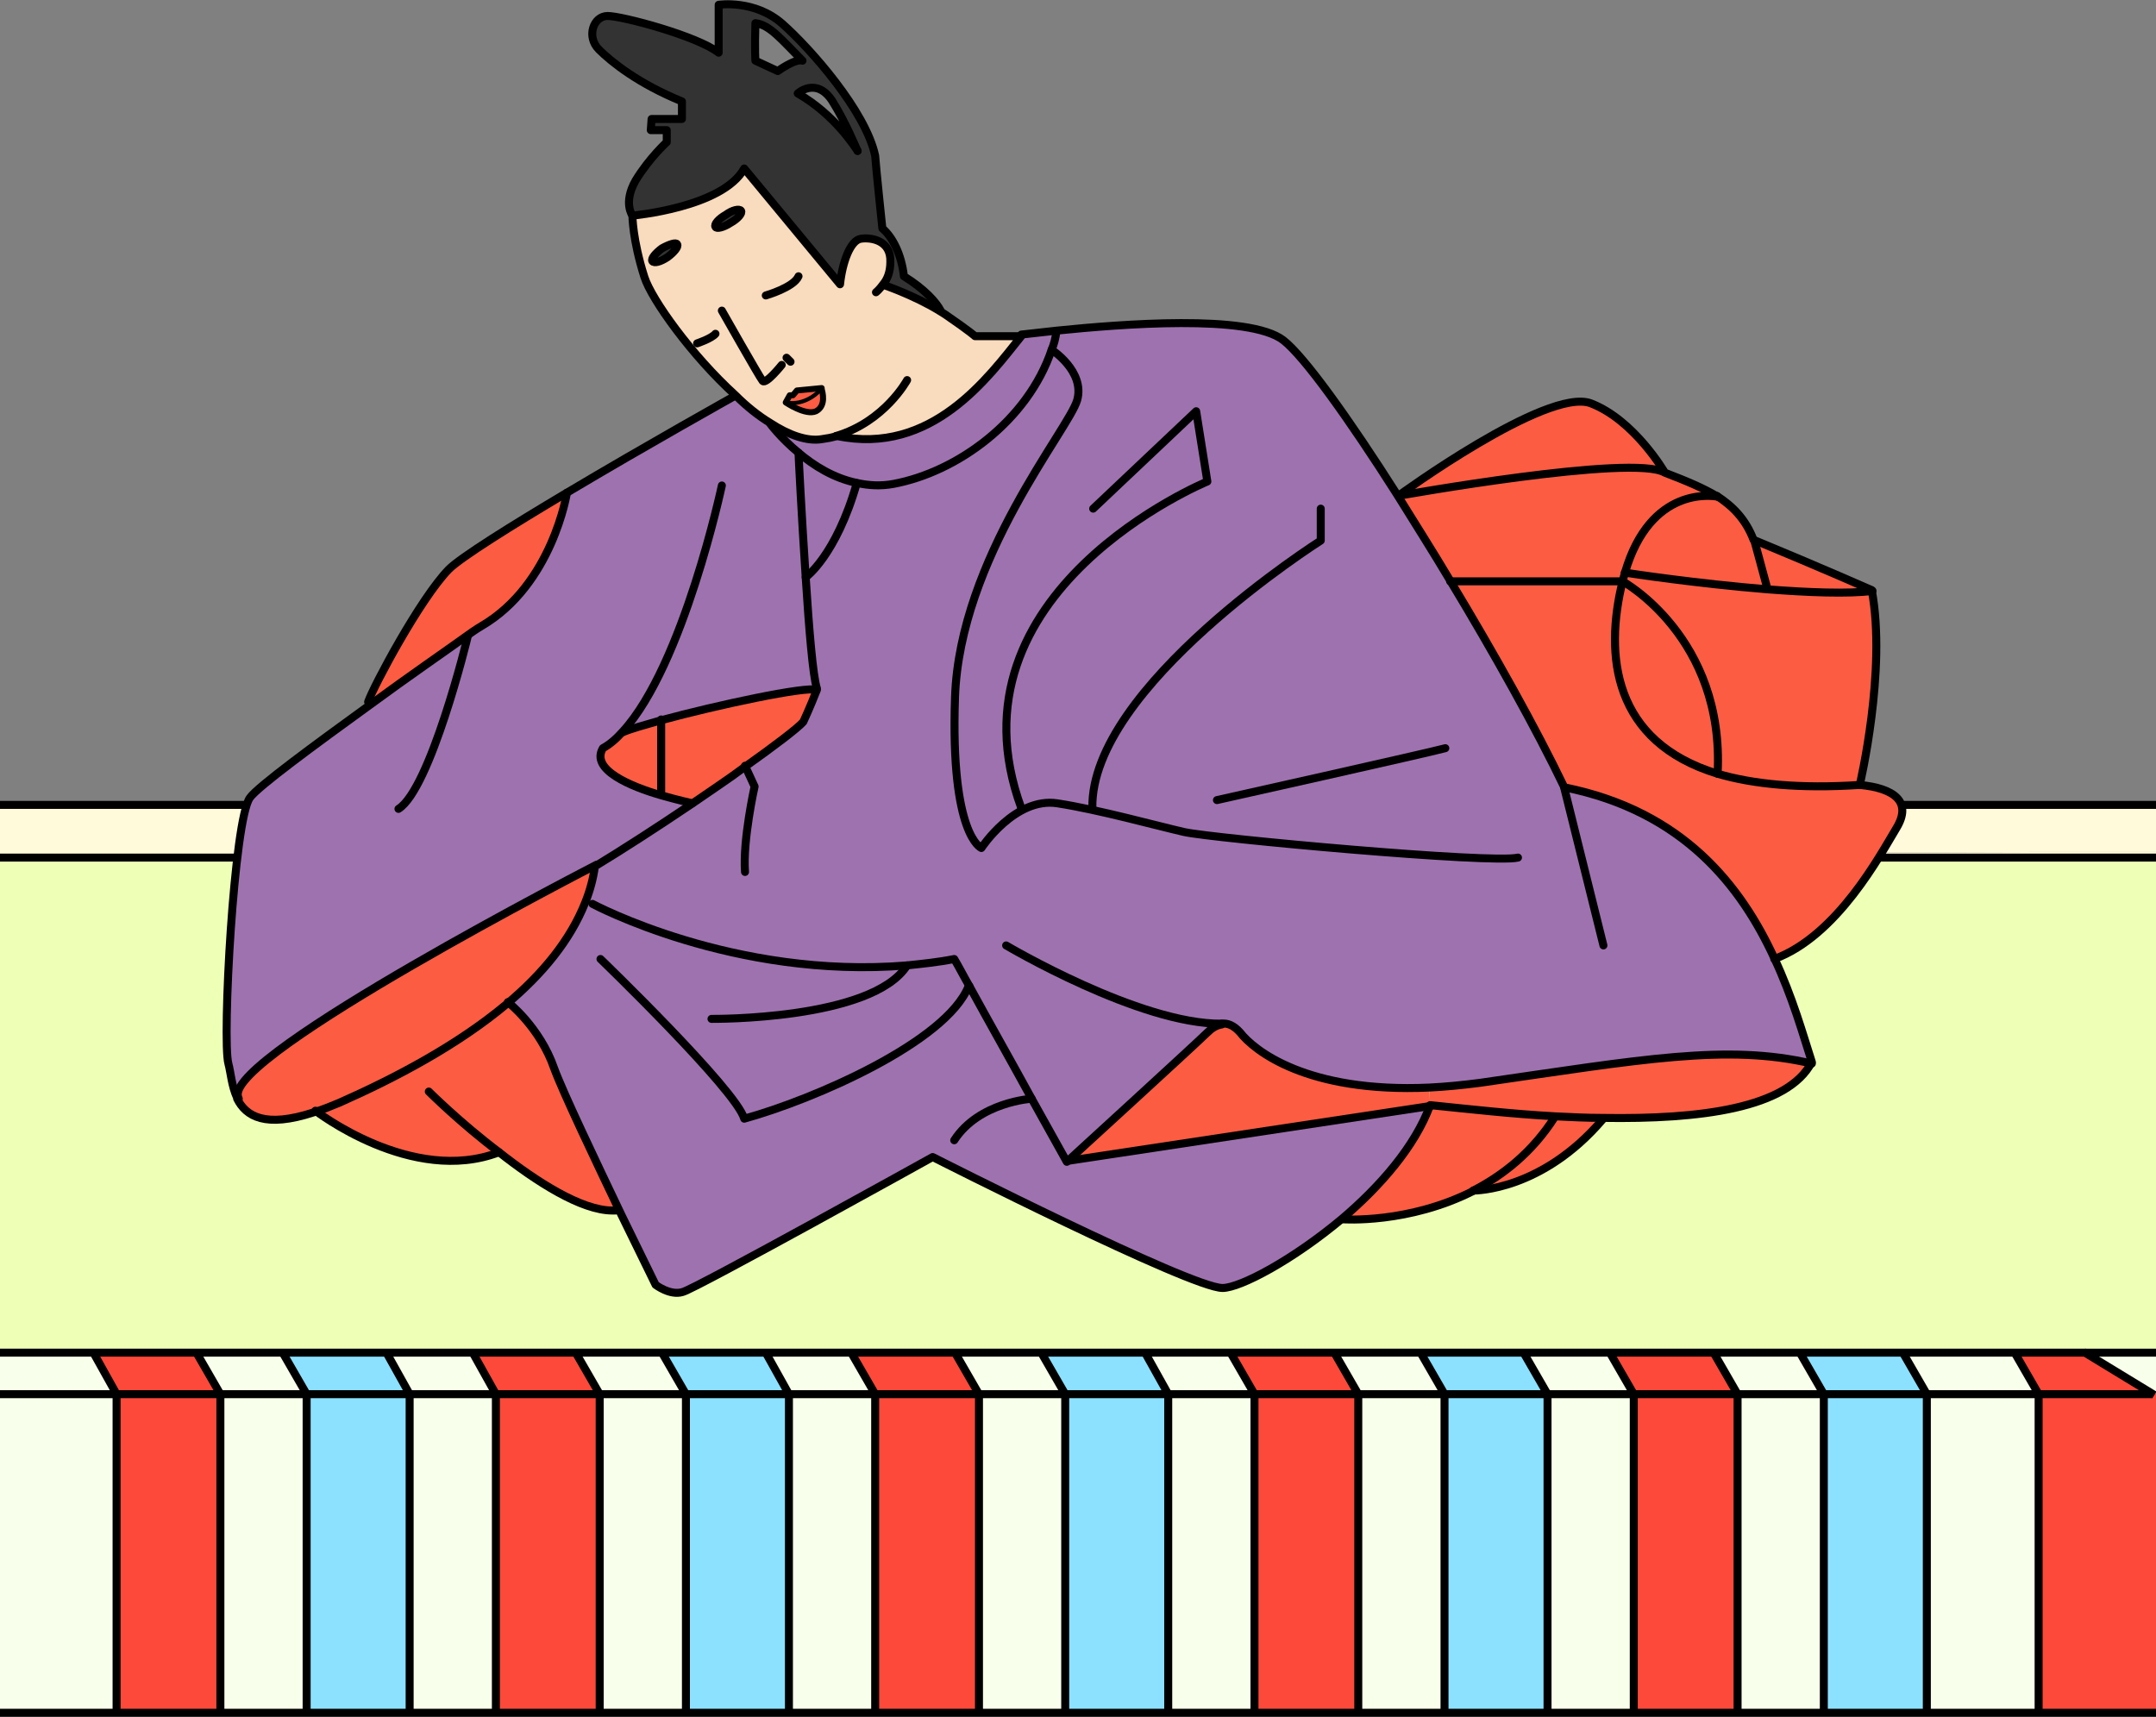<?xml version="1.0" encoding="utf-8"?>
<!-- Generator: Adobe Illustrator 27.9.0, SVG Export Plug-In . SVG Version: 6.00 Build 0)  -->
<svg version="1.1" id="レイヤー_1" xmlns="http://www.w3.org/2000/svg" xmlns:xlink="http://www.w3.org/1999/xlink" x="0px"
	 y="0px" viewBox="0 0 270 215" style="enable-background:new 0 0 270 215;" xml:space="preserve">
<rect x="0" y="0" width="270" height="215" fill="#808080" stroke="none"/>
<style type="text/css">
	.st0{fill:#F8FFEA;}
	.st1{fill:#FC4939;}
	.st2{fill:#EEFFB6;}
	.st3{fill:#FFFADA;}
	.st4{fill:#8BE1FF;}
	.st5{fill:none;stroke:#000000;stroke-miterlimit:10;}
	.st6{fill:#FC5C42;}
	.st7{fill:#9E72AF;}
	.st8{fill:#F9DBBD;}
	.st9{fill:#333333;}
	.st10{fill:none;stroke:#000000;stroke-linecap:round;stroke-linejoin:round;}
	.st11{fill:none;stroke:#000000;stroke-width:0.75;stroke-linecap:round;stroke-linejoin:round;}
	.st12{fill:none;stroke:#000000;stroke-width:0.5;stroke-linecap:round;stroke-linejoin:round;}
</style>
<g id="_レイヤー_3">
	<g>
		<polygon class="st0" points="270,169.3 270,174.5 261.6,169.3 		"/>
		<rect x="241.7" y="174.5" class="st0" width="14" height="40"/>
		<polygon class="st0" points="252.7,169.3 255.7,174.5 241.7,174.5 238.7,169.3 		"/>
		<rect x="217.9" y="174.5" class="st0" width="10.8" height="40"/>
		<polygon class="st0" points="225.8,169.3 228.8,174.5 217.9,174.5 214.9,169.3 		"/>
		<rect x="194.2" y="174.5" class="st0" width="10.8" height="40"/>
		<polygon class="st0" points="202,169.3 205,174.5 194.2,174.5 191.2,169.3 		"/>
		<rect x="170.4" y="174.5" class="st0" width="10.8" height="40"/>
		<polygon class="st0" points="178.2,169.3 181.2,174.5 170.4,174.5 167.4,169.3 		"/>
		<rect x="146.6" y="174.5" class="st0" width="10.8" height="40"/>
		<polygon class="st0" points="154.4,169.3 157.4,174.5 146.6,174.5 143.6,169.3 		"/>
		<rect x="122.8" y="174.5" class="st0" width="10.8" height="40"/>
		<polygon class="st0" points="130.6,169.3 133.6,174.5 122.8,174.5 119.8,169.3 		"/>
		<rect x="99" y="174.5" class="st0" width="10.8" height="40"/>
		<polygon class="st0" points="106.8,169.3 109.8,174.5 99,174.5 96,169.3 		"/>
		<rect x="75.2" y="174.5" class="st0" width="10.8" height="40"/>
		<polygon class="st0" points="83,169.3 86,174.5 75.2,174.5 72.2,169.3 		"/>
		<rect x="51.4" y="174.5" class="st0" width="10.8" height="40"/>
		<polygon class="st0" points="59.3,169.3 62.2,174.5 51.4,174.5 48.5,169.3 		"/>
		<rect x="27.7" y="174.5" class="st0" width="10.8" height="40"/>
		<polygon class="st0" points="35.5,169.3 38.5,174.5 27.7,174.5 24.7,169.3 		"/>
		<rect y="174.5" class="st0" width="14.7" height="40"/>
		<polygon class="st0" points="11.7,169.3 14.7,174.5 0,174.5 0,169.3 		"/>
		<rect x="255.7" y="174.5" class="st1" width="14.3" height="40"/>
		<polygon class="st2" points="270,107.4 270,169.3 261.6,169.3 252.7,169.3 238.7,169.3 225.8,169.3 214.9,169.3 202,169.3 
			191.2,169.3 178.2,169.3 167.4,169.3 154.4,169.3 143.6,169.3 130.6,169.3 119.8,169.3 106.8,169.3 96,169.3 83,169.3 72.2,169.3 
			59.3,169.3 48.5,169.3 35.5,169.3 24.7,169.3 11.7,169.3 0,169.3 0,107.7 		"/>
		<polygon class="st3" points="270,106.7 270,107.4 0,107.7 37,107.4 254.2,106.7 		"/>
		<polygon class="st3" points="270,100.6 270,106.7 254.2,106.7 37,107.4 0,107.7 0,106.6 0,100.6 		"/>
		<polygon class="st1" points="270,174.5 255.7,174.5 252.7,169.3 261.6,169.3 		"/>
		<rect x="228.8" y="174.5" class="st4" width="13" height="40"/>
		<polygon class="st4" points="238.7,169.3 241.7,174.5 228.8,174.5 225.8,169.3 		"/>
		<rect x="205" y="174.5" class="st1" width="13" height="40"/>
		<polygon class="st1" points="214.9,169.3 217.9,174.5 205,174.5 202,169.3 		"/>
		<rect x="181.2" y="174.5" class="st4" width="13" height="40"/>
		<polygon class="st4" points="191.2,169.3 194.2,174.5 181.2,174.5 178.2,169.3 		"/>
		<rect x="157.4" y="174.5" class="st1" width="13" height="40"/>
		<polygon class="st1" points="167.4,169.3 170.4,174.5 157.4,174.5 154.4,169.3 		"/>
		<rect x="133.6" y="174.5" class="st4" width="13" height="40"/>
		<polygon class="st4" points="143.6,169.3 146.6,174.5 133.6,174.5 130.6,169.3 		"/>
		<rect x="109.8" y="174.5" class="st1" width="13" height="40"/>
		<polygon class="st1" points="119.8,169.3 122.8,174.5 109.8,174.5 106.8,169.3 		"/>
		<rect x="86" y="174.5" class="st4" width="13" height="40"/>
		<polygon class="st4" points="96,169.3 99,174.5 86,174.5 83,169.3 		"/>
		<rect x="62.2" y="174.5" class="st1" width="13" height="40"/>
		<polygon class="st1" points="72.2,169.3 75.2,174.5 62.2,174.5 59.3,169.3 		"/>
		<rect x="38.5" y="174.5" class="st4" width="13" height="40"/>
		<polygon class="st4" points="48.5,169.3 51.4,174.5 38.5,174.5 35.5,169.3 		"/>
		<rect x="14.7" y="174.5" class="st1" width="13" height="40"/>
		<polygon class="st1" points="24.7,169.3 27.7,174.5 14.7,174.5 11.7,169.3 		"/>
	</g>
	<g>
		<polyline class="st5" points="0,169.4 11.7,169.4 24.6,169.4 35.4,169.4 48.4,169.4 59.2,169.4 72.1,169.4 82.9,169.4 95.9,169.4 
			106.6,169.4 119.6,169.4 130.4,169.4 143.4,169.4 154.1,169.4 167.1,169.4 177.9,169.4 190.8,169.4 201.6,169.4 214.6,169.4 
			225.4,169.4 238.3,169.4 252.3,169.4 261.1,169.4 269.8,174.7 		"/>
		<polyline class="st5" points="270,214.5 255.3,214.5 241.3,214.5 228.4,214.5 217.6,214.5 204.6,214.5 193.8,214.5 180.9,214.5 
			170.1,214.5 157.1,214.5 146.3,214.5 133.4,214.5 122.6,214.5 109.6,214.5 98.8,214.5 85.9,214.5 75.1,214.5 62.1,214.5 
			51.3,214.5 38.4,214.5 27.6,214.5 14.6,214.5 0,214.5 		"/>
		<polyline class="st5" points="252.3,169.4 255.3,174.6 255.3,214.5 		"/>
		<polyline class="st5" points="238.3,169.4 241.3,174.6 241.3,214.5 		"/>
		<polyline class="st5" points="225.4,169.4 228.4,174.6 228.4,214.5 		"/>
		<polyline class="st5" points="214.6,169.4 217.6,174.6 217.6,214.5 		"/>
		<polyline class="st5" points="201.6,169.4 204.6,174.6 204.6,214.5 		"/>
		<polyline class="st5" points="190.8,169.4 193.8,174.6 193.8,214.5 		"/>
		<polyline class="st5" points="177.9,169.4 180.9,174.6 180.9,214.5 		"/>
		<polyline class="st5" points="167.1,169.4 170.1,174.6 170.1,214.5 		"/>
		<polyline class="st5" points="154.1,169.4 157.1,174.6 157.1,214.5 		"/>
		<polyline class="st5" points="143.4,169.4 146.3,174.6 146.3,214.5 		"/>
		<polyline class="st5" points="130.4,169.4 133.4,174.6 133.4,214.5 		"/>
		<polyline class="st5" points="119.6,169.4 122.6,174.6 122.6,214.5 		"/>
		<polyline class="st5" points="106.6,169.4 109.6,174.6 109.6,214.5 		"/>
		<polyline class="st5" points="95.9,169.4 98.8,174.6 98.8,214.5 		"/>
		<polyline class="st5" points="82.9,169.4 85.9,174.6 85.9,214.5 		"/>
		<polyline class="st5" points="72.1,169.4 75.1,174.6 75.1,214.5 		"/>
		<polyline class="st5" points="59.2,169.4 62.1,174.6 62.1,214.5 		"/>
		<polyline class="st5" points="48.4,169.4 51.3,174.6 51.3,214.5 		"/>
		<polyline class="st5" points="35.4,169.4 38.4,174.6 38.4,214.5 		"/>
		<polyline class="st5" points="24.6,169.4 27.6,174.6 27.6,214.5 		"/>
		<polyline class="st5" points="11.7,169.4 14.6,174.6 14.6,214.5 		"/>
		<polyline class="st5" points="269.5,174.6 255.3,174.6 241.3,174.6 228.4,174.6 217.6,174.6 204.6,174.6 193.8,174.6 180.9,174.6 
			170.1,174.6 157.1,174.6 146.3,174.6 133.4,174.6 122.6,174.6 109.6,174.6 98.8,174.6 85.9,174.6 75.1,174.6 62.1,174.6 
			51.3,174.6 38.4,174.6 27.6,174.6 14.6,174.6 0,174.6 		"/>
		<line class="st5" x1="261.1" y1="169.4" x2="270" y2="169.4"/>
		<line class="st5" x1="0" y1="100.8" x2="270" y2="100.8"/>
		<line class="st5" x1="0" y1="107.4" x2="270" y2="107.4"/>
	</g>
</g>
<g id="_レイヤー_2">
	<g>
		<g>
			<path class="st6" d="M232.9,98.4c4.3,0.4,6.6,2,4.6,5.4s-7.4,13.5-15.3,16.4h0c-4.1-8.9-11.3-18.4-26.3-21.4
				c-3.5-7.3-8.8-16.8-14.3-25.9h21.6C200.9,82.2,202,93,215.1,97C219.6,98.3,225.4,98.9,232.9,98.4z"/>
			<path class="st6" d="M234.5,74c1.9,9.9-1.5,24.4-1.5,24.4c-7.5,0.5-13.4-0.1-17.8-1.4c0.8-17.2-11.9-24.1-11.9-24.1
				c0.1-0.4,0.2-0.8,0.3-1.1h0c0.4,0.1,9.2,1.4,17.8,2.1C226.4,74.2,231.4,74.4,234.5,74L234.5,74z"/>
			<path class="st6" d="M219.7,67.7c8.7,3.6,14.8,6.3,14.8,6.3c-3.1,0.4-8.1,0.3-13.2-0.2l0-0.2C221.3,73.6,219.7,67.7,219.7,67.7z"
				/>
			<path class="st7" d="M93.3,95.9c3.8-2.7,6.7-4.9,7.4-5.7c0,0,0.8-1.7,1.7-4c-0.5-1.5-1-7.6-1.4-13.9c0,0,3.8-2.7,6.4-11.8
				c1.4,0.3,2.9,0.4,4.5,0.1c8-1.5,16.8-7.9,19.8-16.8c0.3-0.7,0.5-1.5,0.6-2.3c7.9-0.9,24.1-2.2,28.3,1.2c2.6,2,8.1,9.8,14.3,19.4
				c2.2,3.4,4.4,7,6.6,10.7c5.5,9.1,10.8,18.6,14.3,25.9c15,3,22.2,12.5,26.3,21.4c2.3,4.9,3.6,9.6,4.7,13
				c-10.6-2.4-21.4-0.5-41.5,2.4c-2.3,0.3-4.4,0.6-6.4,0.6c-15.4,0.8-22-4.7-23.7-6.9c-0.8-1-1.6-1.3-2.3-1.1l0,0
				c-0.7,0.1-1.3,0.6-1.9,1.1c-1.2,1.2-17.5,16.1-17.5,16.1s-1.9-3.4-4.4-7.9c-2.4-4.3-5.4-9.7-7.8-14.1l0,0
				c-0.7-1.2-1.3-2.4-1.9-3.4c-2,0.4-4,0.6-5.9,0.8c-21.7,1.8-39.4-7.7-39.4-7.7l-0.8-0.3c0.6-1.5,1-3,1.2-4.5
				c3.3-2,7.8-4.9,12.1-7.8C89,98.9,91.3,97.4,93.3,95.9L93.3,95.9z"/>
			<path class="st6" d="M219.7,67.7l1.6,5.9l0,0.2c-8.6-0.7-17.4-2.1-17.8-2.1c3.2-10.9,11-9.6,11.6-9.5c0,0,0,0,0,0
				C217.1,63.5,218.7,65.1,219.7,67.7L219.7,67.7z"/>
			<path class="st6" d="M185.4,135.5c20.1-2.9,30.9-4.9,41.5-2.4c-3,5.9-13.9,7.3-26.2,7c-2,0-4-0.1-6-0.2
				c-5.4-0.3-10.7-0.8-15.6-1.4l-0.1-2.4C181,136.1,183.2,135.9,185.4,135.5L185.4,135.5z"/>
			<path class="st6" d="M203.2,72.8c0,0,12.8,7,11.9,24.1C202,93,200.9,82.2,203.2,72.8L203.2,72.8z"/>
			<path class="st6" d="M215.1,62.2c-0.5-0.1-8.4-1.4-11.6,9.5h0c-0.1,0.4-0.2,0.7-0.3,1.1h-21.6c-2.2-3.7-4.5-7.3-6.6-10.7l0,0
				c0,0,29.5-5.3,33.4-2.9C211,60.2,213.2,61,215.1,62.2L215.1,62.2z"/>
			<path class="st6" d="M199.1,50.5c5.5,2,9.3,8.7,9.3,8.7c-3.9-2.4-33.4,2.9-33.4,2.9S193.6,48.4,199.1,50.5L199.1,50.5z"/>
			<path class="st6" d="M200.8,140.1L200.8,140.1c-7.6,9-15.9,9-16.2,9c3.7-1.9,7.4-4.8,10.2-9.2C196.8,140,198.8,140.1,200.8,140.1
				L200.8,140.1z"/>
			<path class="st6" d="M194.8,139.9c-2.9,4.4-6.6,7.3-10.2,9.2h0c-8.1,4.2-16.4,3.6-16.4,3.6c4.7-4,9.1-9,11-14.2
				C184,139.1,189.4,139.6,194.8,139.9L194.8,139.9z"/>
			<path class="st6" d="M179,136.2l0.1,2.4l-45.5,6.9c0,0,16.3-14.9,17.5-16.1c0.6-0.6,1.2-1,1.9-1.1l0,0c0.7-0.1,1.5,0.2,2.3,1.1
				C157.1,131.5,163.6,137,179,136.2L179,136.2z"/>
			<path class="st7" d="M113.6,120.9c1.9-0.2,3.9-0.4,5.9-0.8c0.6,1,1.2,2.2,1.9,3.4l0,0c2.4,4.4,5.4,9.8,7.8,14.1
				c2.5,4.5,4.4,7.9,4.4,7.9l45.5-6.9c-1.9,5.1-6.3,10.2-11,14.2c-6.1,5.2-12.8,8.7-15,8.7c-3.9,0-36.3-16.4-36.3-16.4
				s-29.7,16.4-31.3,16.9c-1.6,0.4-3.4-0.9-3.4-0.9s-1.9-3.9-4.3-8.8c-3.3-6.7-7.4-15.3-8.4-18.3c-1.9-5.2-5.8-8.3-5.8-8.3h0
				c4.4-3.7,7.9-7.9,9.8-12.7l0.8,0.3C74.2,113.2,91.9,122.7,113.6,120.9L113.6,120.9z"/>
			<path class="st7" d="M132.4,41.5c-0.2,0.8-0.4,1.5-0.6,2.3c-3,8.9-11.8,15.2-19.8,16.8c-1.6,0.3-3.1,0.2-4.5-0.1
				c-2.9-0.6-5.5-2.2-7.4-3.8l0,0c-2.2-1.9-3.6-3.7-3.6-3.7c2.3,1.5,4.5,2.3,6.4,2c0.7-0.1,1.3-0.2,1.9-0.4h0
				c12,2.5,19-7.4,23.1-12.5C127.9,42.1,129.6,41.8,132.4,41.5z"/>
			<path class="st8" d="M110.7,35.7c0,0,3.8,1.3,6.9,3.2c0.3,0.2,0.5,0.3,0.8,0.5c3.2,2.2,3.7,2.7,3.7,2.7h5.8
				c-4.1,5.1-11.2,15-23.1,12.5h0c-0.6,0.2-1.2,0.3-1.9,0.4c-1.8,0.3-4.1-0.5-6.4-2c-1.5-0.9-3-2.1-4.4-3.5
				c-5.5-5-10.5-12-11.4-14.8C79.2,30,79.2,27,79.2,27s11.3-1,14-5.9c5.2,6.3,12,14.5,12,14.5c0.3-2.8,1.3-5.5,2.6-5.7
				c1.3-0.2,3.8,0.2,3.7,2.9C111.5,34.1,111.1,35,110.7,35.7z M102.3,51.4c1.2-0.6,0.8-2.4,0.7-2.8c0,0,0-0.1,0-0.1l-3.1,0.3
				l-0.5,0.6h-0.4l-0.5,0.9C98.4,50.4,100.9,52.1,102.3,51.4z M91.5,27.9c0.9-0.5,1.5-1.2,1.3-1.5c-0.2-0.3-1.1-0.1-1.9,0.5
				c-0.9,0.6-1.5,1.2-1.3,1.5C89.7,28.7,90.6,28.4,91.5,27.9z M83.6,32.2c0.9-0.6,1.4-1.3,1.2-1.6c-0.2-0.3-1.1,0-1.9,0.5
				c-0.9,0.6-1.4,1.3-1.2,1.6C81.9,33,82.7,32.8,83.6,32.2z"/>
			<path class="st9" d="M107.4,18.9c-0.2-0.4-1.4-3.6-3.2-6.4c-1.9-2.9-4.3-0.9-4.3-0.9C104.6,14.4,107.1,18.5,107.4,18.9z
				 M113.1,34.6c2.6,1.6,4.1,3.3,4.6,4.3c-3.1-1.9-6.9-3.2-6.9-3.2c0.4-0.6,0.8-1.5,0.9-2.8c0.1-2.7-2.3-3.1-3.7-2.9
				c-1.3,0.2-2.3,3-2.6,5.7c0,0-6.8-8.2-12-14.5c-2.7,4.9-14,5.9-14,5.9s-1.2-1.6,0.4-4.4c1.7-2.8,3.9-4.8,3.9-4.8v-1.5h-2l0.1-1.4
				h3.8v-2.2C80,10.5,76.6,7.8,75,6.2C73.4,4.6,74.3,2,76.1,2S87.3,4.5,90,6.6v-6c0,0,4.5-0.7,8,2.4s10.4,10.9,11.6,16.5
				c0.1,1.5,0.9,9.1,0.9,9.1C111.7,29.7,112.8,31.9,113.1,34.6z M97.4,8.9c0,0,2.2-1.6,3.1-1.3c-2.6-2.6-4.1-4.5-5.9-4.7
				c-0.1,3.4,0,4.7,0,4.7S97.4,8.9,97.4,8.9z"/>
			<path class="st7" d="M107.4,60.5c-2.6,9.1-6.4,11.8-6.4,11.8c-0.5-7.5-0.9-15.3-0.9-15.6C101.9,58.3,104.5,59.9,107.4,60.5z"/>
			<path class="st6" d="M102.9,48.7c0.1,0.4,0.6,2.1-0.7,2.8c-1.4,0.7-3.9-1-3.9-1C100.8,50.9,102.7,49,102.9,48.7z"/>
			<path class="st6" d="M102.9,48.6C102.9,48.6,102.9,48.6,102.9,48.6c-0.2,0.5-2.1,2.3-4.5,1.8l0.5-0.9h0.4l0.5-0.6L102.9,48.6z"/>
			<path class="st7" d="M58.6,79.6L58.6,79.6c1.1-0.8,1.8-1.2,1.8-1.2C69.3,73.2,71,61.7,71,61.7c9.9-5.9,21-12.1,21-12.1
				c1.5,1.3,3,2.5,4.4,3.5c0,0,1.3,1.8,3.6,3.7l0,0c0,0.3,0.4,8.1,0.9,15.6c0.4,6.3,0.9,12.4,1.4,13.9c-1.3-0.5-12.5,1.9-19.5,3.8
				c-2.1,0.6-3.9,1.1-4.8,1.5c-0.8,0.9-1.6,1.6-2.5,2.1c-1.6,2.7,3.5,4.8,7.3,5.9c2.1,0.6,3.9,1,3.9,1c-4.3,2.9-8.8,5.8-12.1,7.8
				c0,0-46.3,23.8-44.9,29c-0.7-1.4-0.8-3.2-1.1-4.3c-0.8-3.1,0.6-30.6,2.7-33.3c1-1.3,8.1-6.6,15-11.6
				C51.3,84.7,56.1,81.3,58.6,79.6L58.6,79.6z"/>
			<path class="st6" d="M82.8,90.1c7-1.9,18.2-4.3,19.5-3.8c-0.9,2.3-1.7,4-1.7,4c-0.7,0.9-3.6,3.1-7.4,5.7c-2,1.4-4.3,3-6.6,4.6
				c0,0-1.7-0.3-3.9-1C82.8,99.5,82.8,90.1,82.8,90.1z"/>
			<path class="st9" d="M92.8,26.4c0.2,0.3-0.4,1-1.3,1.5c-0.9,0.6-1.8,0.8-1.9,0.5c-0.2-0.3,0.4-1,1.3-1.5
				C91.7,26.3,92.6,26.1,92.8,26.4z"/>
			<path class="st9" d="M84.8,30.6c0.2,0.3-0.4,1-1.2,1.6c-0.9,0.6-1.7,0.8-1.9,0.5c-0.2-0.3,0.4-1,1.2-1.6
				C83.8,30.6,84.7,30.3,84.8,30.6z"/>
			<path class="st6" d="M82.8,90.1v9.5c-3.8-1.1-8.9-3.2-7.3-5.9c0.9-0.5,1.7-1.2,2.5-2.1C79,91.2,80.7,90.6,82.8,90.1z"/>
			<path class="st6" d="M62.5,144.4L62.5,144.4c-10.9,4.1-23-5.2-23-5.2c1-0.3,2-0.7,3.2-1.2c7-3.1,14.8-7.2,21-12.4h0
				c0,0,4,3.1,5.8,8.3c1.1,3,5.2,11.6,8.4,18.3l-1.2-0.5C72.8,151.6,67.2,148.1,62.5,144.4L62.5,144.4z"/>
			<path class="st6" d="M74.7,108.3c-0.2,1.6-0.7,3.1-1.2,4.5c-1.9,4.8-5.4,9-9.8,12.7c-6.2,5.2-14,9.4-21,12.4
				c-1.2,0.5-2.2,0.9-3.2,1.2c-6.1,2-8.5,0.5-9.6-1.7c0,0,0-0.1,0-0.1C28.3,132.1,74.7,108.3,74.7,108.3L74.7,108.3z"/>
			<path class="st6" d="M71,61.7c0,0-1.8,11.5-10.7,16.7c0,0-0.7,0.4-1.8,1.2l0,0c-2.5,1.8-7.3,5.1-12.2,8.7l-0.2-0.3
				c0.6-2,6.5-12.9,10.1-16.6C57.7,69.8,64.1,65.8,71,61.7z"/>
		</g>
		<g>
			<path class="st10" d="M104.8,54.6c-0.6,0.2-1.2,0.3-1.9,0.4c-1.8,0.3-4.1-0.5-6.4-2c-1.5-0.9-3-2.1-4.4-3.5
				c-5.5-5-10.5-12-11.4-14.8C79.2,30,79.2,27,79.2,27s11.3-1,14-5.9c5.2,6.3,12,14.5,12,14.5c0.3-2.8,1.3-5.5,2.6-5.7
				c1.3-0.2,3.8,0.2,3.7,2.9c0,1.3-0.4,2.2-0.9,2.8c-0.5,0.7-0.9,1-0.9,1"/>
			<path class="st10" d="M113.6,47.6c0,0-2.8,5.2-8.9,7"/>
			<path class="st10" d="M110.7,35.7c0,0,3.8,1.3,6.9,3.2c0.3,0.2,0.5,0.3,0.8,0.5c3.2,2.2,3.7,2.7,3.7,2.7h5.8
				c-4.1,5.1-11.2,15-23.1,12.5h0"/>
			<path class="st10" d="M87.3,43c0,0,1.8-0.6,2.3-1.2"/>
			<path class="st10" d="M95.9,37c0,0,3.5-1,4.1-2.4"/>
			<path class="st10" d="M90.4,38.9c0,0,4.7,8.3,5.1,8.8s2.4-2,2.4-2"/>
			<line class="st10" x1="98.5" y1="44.8" x2="99" y2="45.3"/>
			<path class="st11" d="M98.4,50.4l0.5-0.9h0.4l0.5-0.6l3.1-0.3c0,0,0,0,0,0.1c0.1,0.4,0.6,2.1-0.7,2.8
				C100.9,52.1,98.4,50.4,98.4,50.4z"/>
			<path class="st12" d="M98.4,50.4c2.4,0.5,4.3-1.4,4.5-1.8"/>
			<path class="st10" d="M79.2,27c0,0-1.2-1.6,0.4-4.4c1.7-2.8,3.9-4.8,3.9-4.8v-1.5h-2l0.1-1.4h3.8v-2.2C80,10.5,76.6,7.8,75,6.2
				C73.4,4.6,74.3,2,76.1,2S87.3,4.5,90,6.6v-6c0,0,4.5-0.7,8,2.4s10.4,10.9,11.6,16.5c0.1,1.5,0.9,9.1,0.9,9.1
				c1.3,1.1,2.4,3.3,2.7,6c2.6,1.6,4.1,3.3,4.6,4.3"/>
			<path class="st10" d="M94.6,7.6l2.8,1.3c0,0,2.2-1.6,3.1-1.3c-2.6-2.6-4.1-4.5-5.9-4.7C94.5,6.3,94.6,7.6,94.6,7.6z"/>
			<path class="st10" d="M107.4,18.9C107.4,18.9,107.4,18.9,107.4,18.9L107.4,18.9"/>
			<path class="st10" d="M107.4,18.9c-0.3-0.4-2.8-4.5-7.5-7.2c0,0,2.3-2.1,4.3,0.9C105.9,15.3,107.2,18.5,107.4,18.9z"/>
			<path class="st10" d="M92,49.6c0,0-11.1,6.2-21,12.1c-6.9,4.1-13.3,8.1-14.8,9.6c-3.6,3.7-9.4,14.6-10.1,16.6"/>
			<path class="st10" d="M29.8,137.5c0,0,0,0.1,0.1,0.1"/>
			<path class="st10" d="M74.7,108.3c0,0-46.3,23.8-44.9,29"/>
			<path class="st10" d="M39.5,139.1c0,0,12.1,9.4,23,5.2"/>
			<path class="st10" d="M53.7,136.7c0,0,3.9,3.9,8.8,7.6c4.7,3.7,10.3,7.3,14.2,7.3c0.1,0,0.2,0,0.4,0"/>
			<path class="st10" d="M63.6,125.5c0,0,4,3.1,5.8,8.3c1.1,3,5.2,11.6,8.4,18.3c2.4,4.9,4.3,8.8,4.3,8.8s1.8,1.4,3.4,0.9
				c1.6-0.4,31.3-16.9,31.3-16.9s32.3,16.4,36.3,16.4c2.2,0,8.8-3.5,15-8.7c4.7-4,9.1-9,11-14.2c4.9,0.5,10.2,1.1,15.6,1.4
				c2,0.1,4,0.2,6,0.2c12.2,0.2,23.2-1.2,26.2-7c-1.1-3.4-2.4-8.1-4.7-13c-4.1-8.9-11.3-18.4-26.3-21.4c-3.5-7.3-8.8-16.8-14.3-25.9
				c-2.2-3.7-4.5-7.3-6.6-10.7c-6.1-9.6-11.7-17.4-14.3-19.4c-4.3-3.3-20.4-2-28.3-1.2c-2.7,0.3-4.5,0.5-4.5,0.5"/>
			<path class="st10" d="M215.1,62.2c-1.8-1.1-4-2-6.6-3c0,0-3.8-6.6-9.3-8.7c-5.5-2-24.1,11.6-24.1,11.6s29.5-5.3,33.4-2.9"/>
			<path class="st10" d="M222.2,120.1c7.9-2.9,13.3-13.1,15.3-16.4s-0.3-5-4.6-5.4c0,0,3.4-14.4,1.5-24.4c0,0-6.1-2.7-14.8-6.3
				c-1-2.6-2.6-4.2-4.6-5.5"/>
			<path class="st10" d="M203.5,71.7c-0.1,0.4-0.2,0.7-0.3,1.1c-2.3,9.3-1.2,20.1,11.9,24.1c4.4,1.3,10.3,1.9,17.8,1.4"/>
			<path class="st10" d="M215.1,62.2C215.1,62.2,215.1,62.2,215.1,62.2c-0.6-0.1-8.4-1.4-11.6,9.5"/>
			<line class="st10" x1="219.7" y1="67.7" x2="221.3" y2="73.6"/>
			<path class="st10" d="M203.5,71.7L203.5,71.7c0.4,0.1,9.2,1.4,17.8,2.1c5.1,0.4,10.2,0.6,13.2,0.2"/>
			<path class="st10" d="M181.6,72.8h21.6c0,0,12.8,7,11.9,24.1"/>
			<path class="st10" d="M165.4,63.7v4c0,0-28.9,18.3-28.6,33.5"/>
			<path class="st10" d="M136.9,63.7l12.9-12.2l1.4,8.8c0,0-33.3,13.7-23.3,40.9"/>
			<path class="st10" d="M100,56.7c1.9,1.6,4.4,3.2,7.4,3.8c1.4,0.3,2.9,0.4,4.5,0.1c8-1.5,16.8-7.9,19.8-16.8
				c0.3-0.7,0.5-1.5,0.6-2.3"/>
			<path class="st10" d="M96.4,53c0,0,1.3,1.8,3.6,3.7"/>
			<path class="st10" d="M131.7,43.8c0,0,4.2,2.7,3.2,6.3c-1,3.6-14.7,19.8-15.3,37.2s3.3,18.9,3.3,18.9s4.2-6.4,9.5-5.6
				c5.2,0.8,12.4,2.8,15.9,3.6c3.6,0.8,38.6,4,41.8,3.2"/>
			<path class="st10" d="M152.4,100.2c0,0,26.4-5.9,28.6-6.5"/>
			<path class="st10" d="M90.4,60.8c0,0-4.8,22.5-12.4,30.8c-0.8,0.9-1.6,1.6-2.5,2.1c-1.6,2.7,3.5,4.8,7.3,5.9c2.1,0.6,3.9,1,3.9,1
				"/>
			<path class="st10" d="M100,56.7L100,56.7c0,0.3,0.4,8.1,0.9,15.6c0.4,6.3,0.9,12.4,1.4,13.9"/>
			<path class="st10" d="M100.9,72.3c0,0,3.8-2.7,6.4-11.8"/>
			<path class="st10" d="M93.3,95.9l1.2,2.6c0,0-1.5,6.7-1.2,10.7"/>
			<line class="st10" x1="82.8" y1="90.1" x2="82.8" y2="99.5"/>
			<path class="st10" d="M153,128.2c0.7-0.1,1.5,0.2,2.3,1.1c1.7,2.2,8.3,7.6,23.7,6.9c2-0.1,4.1-0.3,6.4-0.6
				c20.1-2.9,30.9-4.9,41.5-2.4"/>
			<path class="st10" d="M121.4,123.5c2.4,4.4,5.4,9.7,7.8,14.1c2.5,4.5,4.4,7.9,4.4,7.9s16.3-14.9,17.5-16.1c0.6-0.6,1.2-1,1.9-1.1
				"/>
			<path class="st10" d="M74.2,113.2c0,0,17.7,9.5,39.4,7.7c1.9-0.2,3.9-0.4,5.9-0.8c0.6,1,1.2,2.2,1.9,3.4"/>
			<line class="st10" x1="133.6" y1="145.4" x2="179.2" y2="138.5"/>
			<path class="st10" d="M129.2,137.6c0,0-6.6,0.4-9.7,5.2"/>
			<path class="st10" d="M75.2,120.1c0,0,17,16.4,18,20c8.7-2.4,25.3-9.6,28.1-16.6l0,0"/>
			<path class="st10" d="M89.1,127.6c0,0,20.1,0.2,24.5-6.7"/>
			<path class="st10" d="M126,118.4c0,0,16.7,9.9,27,9.8l0,0"/>
			<path class="st10" d="M184.5,149.1c3.7-1.9,7.4-4.8,10.2-9.2"/>
			<path class="st10" d="M168.2,152.7c0,0,8.2,0.6,16.4-3.6"/>
			<path class="st10" d="M184.5,149.1L184.5,149.1c0.3,0,8.6,0,16.2-8.9"/>
			<line class="st10" x1="195.9" y1="98.7" x2="200.8" y2="118.4"/>
			<path class="st10" d="M58.6,79.6c-0.1,0.5-4.7,19.2-8.7,21.7"/>
			<path class="st10" d="M71,61.7c0,0-1.8,11.5-10.7,16.7c0,0-0.7,0.4-1.8,1.2l0,0c-2.5,1.8-7.3,5.1-12.2,8.7
				c-6.9,5-14,10.2-15,11.6c-2,2.7-3.5,30.3-2.7,33.3c0.3,1.1,0.4,2.8,1.1,4.3c0,0,0,0.1,0,0.1c1.1,2.2,3.5,3.7,9.6,1.7
				c1-0.3,2-0.7,3.2-1.2c7-3.1,14.8-7.2,21-12.4c4.4-3.7,7.9-7.9,9.8-12.7c0.6-1.5,1-3,1.2-4.5c3.3-2,7.8-4.9,12.1-7.8
				c2.3-1.6,4.6-3.1,6.6-4.6c3.8-2.7,6.7-4.9,7.4-5.7c0,0,0.8-1.7,1.7-4c-1.3-0.5-12.5,1.9-19.5,3.8c-2.1,0.6-3.9,1.1-4.8,1.5"/>
			<path class="st10" d="M92.8,26.4c0.2,0.3-0.4,1-1.3,1.5c-0.9,0.6-1.8,0.8-1.9,0.5c-0.2-0.3,0.4-1,1.3-1.5
				C91.7,26.3,92.6,26.1,92.8,26.4z"/>
			<path class="st10" d="M84.8,30.6c0.2,0.3-0.4,1-1.2,1.6c-0.9,0.6-1.7,0.8-1.9,0.5c-0.2-0.3,0.4-1,1.2-1.6
				C83.8,30.6,84.7,30.3,84.8,30.6z"/>
		</g>
	</g>
</g>
</svg>
